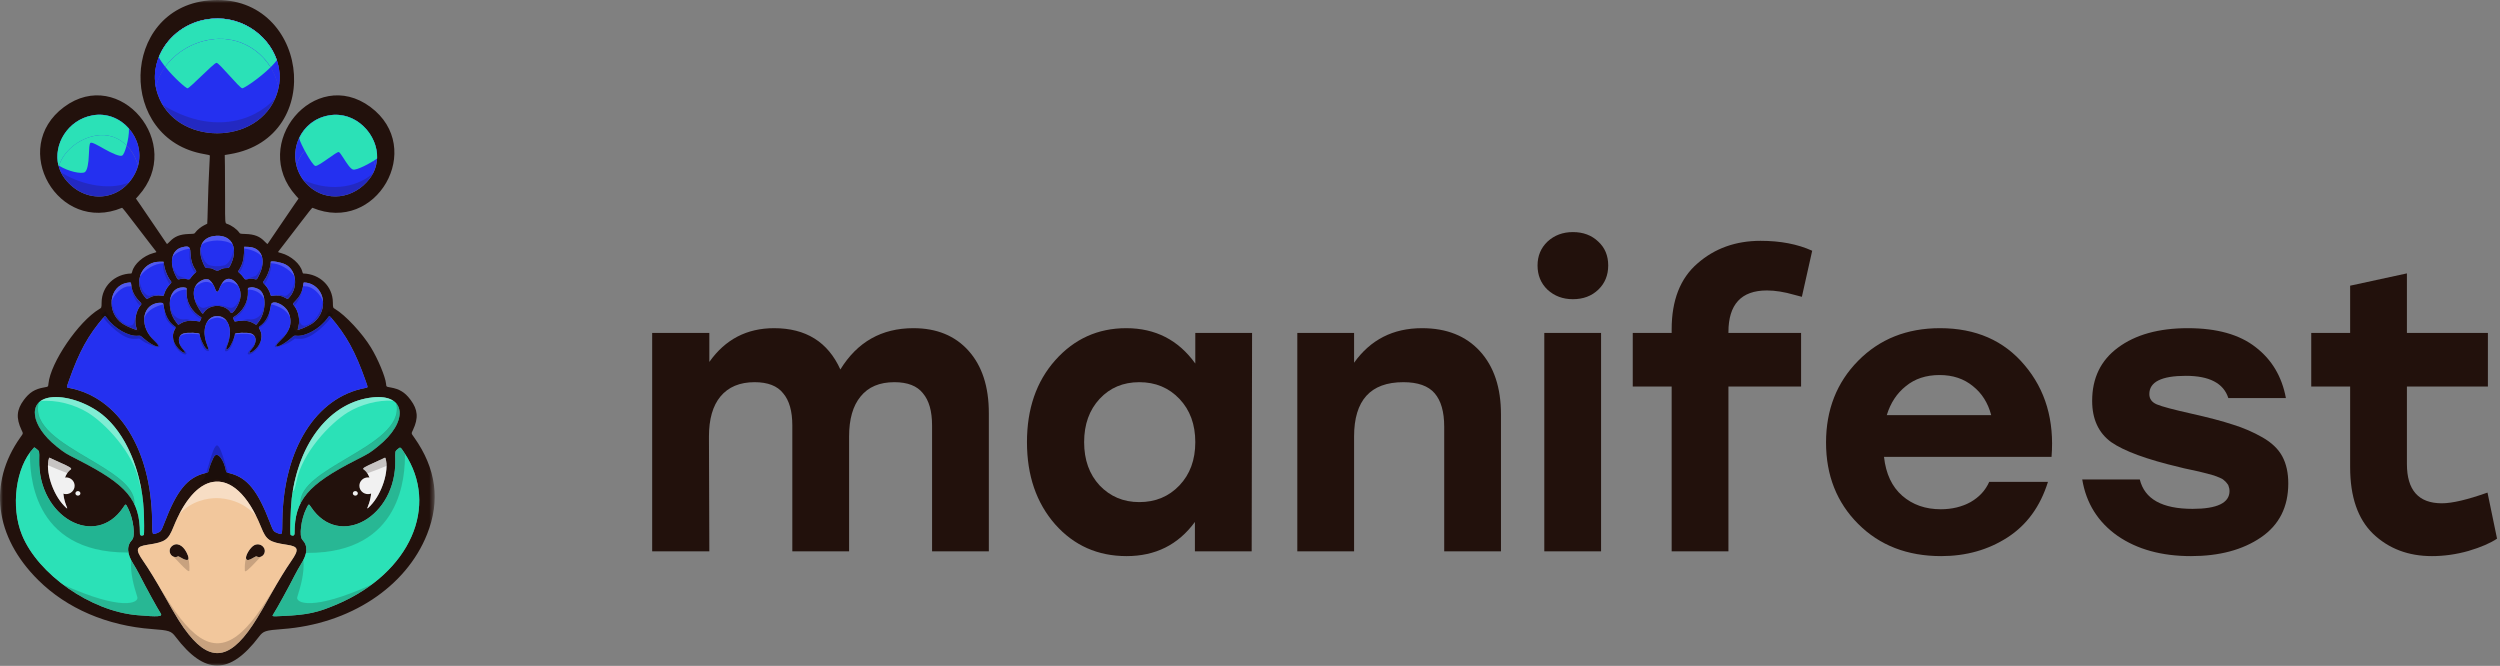 <svg width="428" height="114" viewBox="0 0 428 114" fill="none" xmlns="http://www.w3.org/2000/svg">
<rect x="0" y="0" width="428" height="114" fill="#808080" stroke="none"/>
<g clip-path="url(#clip0_2840_12790)">
<mask id="mask0_2840_12790" style="mask-type:luminance" maskUnits="userSpaceOnUse" x="0" y="0" width="75" height="114">
<path d="M74.435 0H0V114H74.435V0Z" fill="white"/>
</mask>
<g mask="url(#mask0_2840_12790)">
<path fill-rule="evenodd" clip-rule="evenodd" d="M35.644 0.08C20.565 1.566 20.034 23.892 35.018 26.39C35.697 26.504 35.912 26.563 35.928 26.642C35.939 26.699 35.885 27.825 35.807 29.144C35.729 30.463 35.631 33.057 35.589 34.908C35.547 36.759 35.498 38.285 35.479 38.298C35.461 38.311 35.216 38.435 34.935 38.573C34.408 38.832 33.716 39.401 33.437 39.803C33.281 40.028 33.281 40.028 32.322 40.059C30.807 40.109 29.884 40.479 29.046 41.373C28.814 41.621 28.601 41.797 28.573 41.764C28.544 41.731 27.67 40.444 26.63 38.904C25.59 37.363 24.41 35.628 24.006 35.048L23.273 33.994L23.703 33.517C31.727 24.626 20.508 11.235 10.968 18.316C1.472 25.364 9.983 40.148 20.901 35.571C20.946 35.552 21.757 36.566 22.819 37.97C23.832 39.307 25.096 40.957 25.629 41.635C26.162 42.313 26.644 42.935 26.699 43.018C26.812 43.189 26.848 43.164 26.237 43.332C24.544 43.797 22.947 45.203 22.631 46.507C22.589 46.678 22.521 46.819 22.48 46.821C19.618 46.897 17.428 49.022 17.397 51.754C17.387 52.683 17.387 52.683 16.997 52.914C13.45 55.02 8.638 62.083 8.295 65.688C8.244 66.221 8.264 66.203 7.562 66.323C5.978 66.594 5.053 67.165 4.078 68.477C2.842 70.138 2.728 71.566 3.67 73.582C3.989 74.265 4.007 74.144 3.481 74.886C-2.081 82.722 -0.922 91.917 6.561 99.326C11.455 104.171 18.325 107.125 26.027 107.695C28.968 107.913 29.304 108.024 30.062 109.022C35.042 115.582 39.342 115.582 44.322 109.022C45.08 108.024 45.416 107.913 48.357 107.695C59.87 106.843 69.502 100.532 73.112 91.474C75.414 85.7 74.683 80.218 70.901 74.88C70.377 74.14 70.395 74.264 70.714 73.582C71.656 71.566 71.542 70.138 70.307 68.477C69.331 67.165 68.406 66.594 66.822 66.323C66.12 66.203 66.14 66.221 66.09 65.688C65.977 64.506 64.712 61.472 63.504 59.489C62.021 57.052 59.139 53.954 57.387 52.914C56.997 52.683 56.997 52.683 56.987 51.754C56.956 49.022 54.766 46.897 51.904 46.821C51.863 46.819 51.795 46.678 51.753 46.507C51.437 45.203 49.84 43.797 48.147 43.332C47.536 43.164 47.572 43.189 47.685 43.018C47.74 42.935 48.222 42.313 48.755 41.635C49.288 40.957 50.552 39.307 51.565 37.97C52.627 36.566 53.438 35.552 53.483 35.571C64.401 40.148 72.912 25.364 63.416 18.316C53.876 11.235 42.657 24.626 50.681 33.517L51.111 33.994L50.378 35.048C49.974 35.628 48.794 37.363 47.754 38.904C46.714 40.444 45.84 41.731 45.812 41.764C45.783 41.797 45.571 41.621 45.338 41.373C44.5 40.479 43.577 40.109 42.062 40.059C41.103 40.028 41.103 40.028 40.949 39.806C40.546 39.223 39.616 38.562 38.864 38.322C38.526 38.215 38.526 38.215 38.534 34.26C38.539 32.084 38.528 29.457 38.509 28.422L38.477 26.539L39.366 26.391C56.218 23.576 52.658 -1.596 35.644 0.08ZM35.23 3.339C29.448 4.383 25.648 9.73 26.686 14.963C26.76 15.34 26.86 15.717 26.986 16.092C30.008 25.059 44.377 25.059 47.398 16.092C47.525 15.713 47.626 15.334 47.702 14.956C49.025 8.328 42.542 2.018 35.23 3.339ZM15.817 19.754C11.547 20.544 9.02 24.877 10.073 28.551C10.275 29.258 10.61 29.939 11.09 30.567C14.487 35.009 20.604 34.561 23.124 29.686C23.344 29.259 23.513 28.824 23.633 28.387C24.907 23.762 20.793 18.834 15.817 19.754ZM56.272 19.758C52.013 20.519 49.805 24.676 50.756 28.381C51.074 29.619 51.745 30.806 52.809 31.799C55.872 34.657 60.591 34.102 63.294 30.567C63.775 29.939 64.108 29.266 64.31 28.575C65.623 24.095 61.437 18.835 56.272 19.758ZM36.475 40.438C34.391 40.806 33.718 42.736 34.827 45.164C35.157 45.887 35.157 45.887 35.664 45.892C36.119 45.897 36.222 45.924 36.681 46.156C37.192 46.414 37.192 46.414 37.703 46.156C38.162 45.924 38.265 45.897 38.72 45.892C39.227 45.887 39.227 45.887 39.557 45.164C40.917 42.182 39.439 39.916 36.475 40.438ZM31.129 42.347C29.421 42.803 28.928 44.875 30.011 47.046C30.46 47.945 30.371 47.875 30.914 47.763C31.266 47.69 31.46 47.683 31.701 47.732C32.492 47.893 32.395 47.919 32.731 47.454C32.898 47.223 33.175 46.916 33.347 46.773C33.661 46.511 33.661 46.511 33.454 46.193C32.89 45.323 32.653 44.489 32.6 43.187C32.559 42.206 32.272 42.042 31.129 42.347ZM41.785 43.179C41.731 44.489 41.495 45.321 40.93 46.193C40.723 46.511 40.723 46.511 41.037 46.773C41.209 46.916 41.486 47.223 41.653 47.454C41.989 47.919 41.892 47.893 42.683 47.732C42.924 47.683 43.118 47.69 43.47 47.763C44.013 47.875 43.924 47.945 44.373 47.046C45.639 44.508 44.811 42.364 42.529 42.271L41.823 42.243L41.785 43.179ZM26.455 44.901C23.903 45.562 22.996 48.617 24.721 50.743C25.132 51.25 25.104 51.241 25.515 50.995C26.154 50.614 26.875 50.491 27.715 50.62C28.019 50.667 28.019 50.667 28.096 50.364C28.226 49.856 28.607 49.192 29.02 48.754C29.414 48.339 29.414 48.339 29.146 47.986C28.561 47.216 28.041 45.746 28.036 44.848C28.036 44.763 26.833 44.803 26.455 44.901ZM46.348 44.848C46.343 45.746 45.823 47.216 45.238 47.986C44.97 48.339 44.97 48.339 45.364 48.754C45.777 49.192 46.158 49.856 46.288 50.364C46.365 50.667 46.365 50.667 46.67 50.62C47.51 50.491 48.23 50.614 48.869 50.995C49.28 51.241 49.252 51.25 49.663 50.743C51.101 48.972 50.672 46.148 48.831 45.257C48.04 44.874 46.349 44.596 46.348 44.848ZM34.638 47.957C32.845 48.782 32.682 50.795 34.223 53.096C34.696 53.803 34.696 53.803 34.881 53.515C35.862 51.985 38.522 51.985 39.503 53.515C39.77 53.931 40.845 52.345 41.118 51.131C41.605 48.965 39.468 46.762 38.261 48.185C38.004 48.488 37.688 49.044 37.563 49.413C37.322 50.128 37.062 50.128 36.821 49.413C36.628 48.841 36.221 48.224 35.849 47.941C35.585 47.739 35.097 47.745 34.638 47.957ZM21.91 48.396C18.653 48.82 18.058 53.45 21.006 55.43C21.634 55.851 23.425 56.594 23.425 56.433C23.425 56.423 23.366 56.186 23.293 55.906C22.984 54.711 23.307 53.208 24.074 52.266C24.28 52.014 24.28 52.014 23.763 51.474C22.998 50.674 22.583 49.814 22.469 48.789C22.415 48.305 22.446 48.327 21.91 48.396ZM51.978 48.408C51.965 48.448 51.923 48.692 51.885 48.951C51.732 49.98 51.364 50.706 50.593 51.504C50.103 52.012 50.103 52.012 50.309 52.265C51.077 53.208 51.4 54.711 51.091 55.906C51.018 56.186 50.959 56.423 50.959 56.433C50.959 56.594 52.751 55.851 53.378 55.43C55.99 53.675 55.945 49.857 53.298 48.636C52.861 48.435 52.017 48.289 51.978 48.408ZM30.908 49.236C28.836 49.531 28.414 52.895 30.165 55.154C30.316 55.349 30.46 55.538 30.485 55.573C30.511 55.611 30.632 55.567 30.781 55.465C31.625 54.89 32.646 54.765 34.189 55.048C34.24 55.057 34.519 54.369 34.475 54.344C32.797 53.385 31.84 51.684 31.937 49.832C31.965 49.295 31.965 49.295 31.729 49.256C31.6 49.235 31.45 49.209 31.395 49.199C31.341 49.189 31.122 49.206 30.908 49.236ZM42.956 49.2C42.92 49.21 42.784 49.235 42.655 49.257C42.42 49.295 42.42 49.295 42.447 49.832C42.544 51.684 41.587 53.385 39.909 54.344C39.865 54.369 40.144 55.057 40.196 55.048C41.738 54.765 42.759 54.89 43.603 55.465C43.752 55.567 43.873 55.611 43.899 55.573C43.924 55.538 44.068 55.349 44.219 55.154C45.506 53.493 45.663 50.679 44.523 49.687C44.171 49.38 43.297 49.109 42.956 49.2ZM26.706 51.926C24.166 52.602 23.988 56.072 26.379 58.293C28.107 59.899 26.419 59.522 24.537 57.883C24.027 57.438 24.027 57.438 23.638 57.478C22.05 57.642 19.603 56.253 18.299 54.447C17.998 54.03 17.998 54.03 17.806 54.251C15.094 57.387 13.55 60.195 11.792 65.189C11.357 66.425 11.353 66.329 11.848 66.422C20.294 68.007 25.868 76.907 26.042 89.087C26.079 91.746 26.012 91.587 26.948 91.241C27.519 91.029 27.635 90.868 28.102 89.639C30.237 84.012 32.035 81.781 35.048 81.019C35.671 80.862 35.653 80.874 35.706 80.593C35.826 79.958 36.504 78.297 36.748 78.038C37.336 77.413 38.322 78.719 38.678 80.593C38.731 80.874 38.713 80.862 39.337 81.019C42.349 81.781 44.147 84.012 46.282 89.639C46.749 90.868 46.865 91.029 47.436 91.241C48.372 91.587 48.305 91.746 48.343 89.087C48.516 76.906 54.089 68.007 62.536 66.422C63.031 66.329 63.027 66.425 62.592 65.189C60.834 60.195 59.29 57.387 56.578 54.251C56.386 54.03 56.386 54.03 56.085 54.447C54.781 56.253 52.334 57.642 50.746 57.478C50.357 57.438 50.357 57.438 49.847 57.883C47.965 59.522 46.277 59.899 48.005 58.293C49.73 56.69 50.165 55.035 49.305 53.352C48.623 52.019 46.52 51.219 46.386 52.243C46.172 53.881 45.518 55.141 44.532 55.812C44.245 56.007 44.245 56.007 44.489 56.445C45.053 57.453 44.774 58.763 43.787 59.749C42.952 60.584 42.281 60.639 43.047 59.81C44.053 58.722 43.983 57.396 42.904 57.079C42.258 56.889 40.222 56.97 40.222 57.185C40.222 57.674 39.568 59.179 39.179 59.583C38.697 60.084 38.596 59.866 38.928 59.043C39.945 56.52 39.098 54.114 37.192 54.114C35.286 54.114 34.439 56.52 35.456 59.043C35.788 59.866 35.687 60.084 35.205 59.583C34.816 59.179 34.162 57.674 34.162 57.185C34.162 56.97 32.126 56.889 31.481 57.079C30.401 57.396 30.331 58.722 31.337 59.81C32.103 60.639 31.432 60.584 30.597 59.749C29.61 58.763 29.331 57.453 29.895 56.445C30.14 56.007 30.14 56.007 29.852 55.812C28.867 55.141 28.212 53.88 27.998 52.247C27.963 51.979 27.926 51.903 27.814 51.873C27.583 51.812 27.035 51.838 26.706 51.926ZM8.548 68.052C4.661 68.663 5.245 72.897 9.706 76.445C11.123 77.571 11.148 77.586 13.412 78.74C21.759 82.993 23.952 85.607 23.952 91.305C23.952 91.696 24.233 91.816 24.627 91.592C24.698 91.552 24.687 88.826 24.61 87.37C24.247 80.53 21.476 74.136 17.504 70.975C14.877 68.884 11.1 67.652 8.548 68.052ZM63.837 68.031C56.629 68.79 51.148 75.611 49.94 85.325C49.748 86.872 49.612 91.509 49.757 91.592C50.151 91.816 50.432 91.696 50.432 91.305C50.432 85.606 52.623 82.994 60.972 78.74C63.236 77.586 63.261 77.571 64.678 76.445C70.024 72.193 69.548 67.429 63.837 68.031ZM5.724 76.735C2.692 80.004 1.799 86.755 3.761 91.571C6.515 98.332 15.526 104.617 23.458 105.311C27.052 105.625 27.868 105.571 27.525 105.042C26.961 104.174 25.028 100.657 23.899 98.444C23.606 97.871 23.153 97.065 22.89 96.653C21.712 94.802 21.626 93.457 22.617 92.408C23.205 91.788 22.836 88.852 21.948 87.076C21.509 86.198 21.539 86.207 21.121 86.832C16.316 94.026 6.511 88.521 6.709 78.741C6.74 77.248 6.74 77.248 6.324 76.918C5.838 76.534 5.895 76.551 5.724 76.735ZM68.046 76.923C67.644 77.248 67.644 77.248 67.674 78.741C67.873 88.521 58.068 94.025 53.263 86.832C52.845 86.207 52.875 86.198 52.436 87.076C51.548 88.852 51.179 91.788 51.767 92.408C52.758 93.457 52.672 94.802 51.494 96.653C51.231 97.065 50.778 97.871 50.485 98.444C49.356 100.657 47.423 104.174 46.859 105.042C46.514 105.574 46.417 105.549 48.441 105.455C52.663 105.26 54.419 104.875 57.843 103.391C70.224 98.027 75.258 86.632 69.251 77.569C68.509 76.448 68.582 76.488 68.046 76.923ZM8.377 78.494C7.738 80.59 9.002 84.539 10.959 86.565C11.567 87.194 11.604 87.198 11.361 86.608C10.385 84.237 10.743 81.296 12.121 80.363C12.376 80.19 11.91 79.9 10.119 79.117C9.702 78.935 9.162 78.687 8.918 78.567C8.392 78.306 8.432 78.312 8.377 78.494ZM65.55 78.524C65.368 78.617 64.805 78.878 64.298 79.104C62.341 79.975 62.001 80.185 62.262 80.362C63.641 81.296 63.999 84.236 63.023 86.608C62.781 87.198 62.817 87.194 63.425 86.565C65.382 84.539 66.645 80.59 66.007 78.494C65.953 78.315 65.955 78.315 65.55 78.524ZM36.412 82.52C33.892 82.967 31.533 85.668 29.703 90.203C28.786 92.478 28.309 92.806 25.269 93.264C23.269 93.565 23.137 94.047 24.512 96.03C25.506 97.465 26.72 99.446 28.002 101.726C30.294 105.802 31.139 107.154 32.304 108.606C36.324 113.615 39.759 112.794 44.02 105.805C44.859 104.429 44.964 104.248 46.382 101.726C47.664 99.446 48.878 97.465 49.872 96.03C51.247 94.047 51.115 93.565 49.115 93.264C46.075 92.806 45.598 92.478 44.681 90.203C42.475 84.736 39.502 81.973 36.412 82.52ZM29.716 93.303C29.1 93.62 28.878 94.229 29.165 94.815C29.392 95.279 30.018 95.51 30.403 95.272C30.509 95.207 30.589 95.231 30.913 95.427C32.07 96.127 32.511 95.991 32.151 95.046C31.602 93.604 30.568 92.864 29.716 93.303ZM43.536 93.332C42.83 93.687 41.926 95.204 42.148 95.664C42.308 95.996 42.623 95.94 43.471 95.427C43.795 95.231 43.875 95.207 43.981 95.272C44.366 95.51 44.992 95.279 45.219 94.815C45.71 93.812 44.573 92.81 43.536 93.332Z" fill="#22110C"/>
<path d="M42.956 49.2C42.919 49.21 42.784 49.235 42.655 49.257C42.42 49.295 42.42 49.295 42.447 49.832C42.544 51.684 41.587 53.385 39.91 54.344C39.865 54.369 40.144 55.057 40.196 55.048C41.738 54.765 42.759 54.89 43.603 55.465C43.752 55.567 43.873 55.611 43.899 55.573C43.924 55.538 44.068 55.349 44.219 55.154C45.506 53.493 45.663 50.679 44.523 49.687C44.171 49.38 43.297 49.109 42.956 49.2Z" fill="#2430F0"/>
<path d="M51.978 48.408C51.965 48.448 51.923 48.692 51.885 48.951C51.732 49.98 51.365 50.706 50.593 51.504C50.103 52.012 50.103 52.012 50.309 52.265C51.077 53.208 51.4 54.711 51.091 55.906C51.018 56.186 50.959 56.423 50.959 56.433C50.959 56.594 52.75 55.851 53.378 55.43C55.99 53.675 55.945 49.857 53.298 48.636C52.861 48.435 52.017 48.289 51.978 48.408Z" fill="#2430F0"/>
<path d="M46.348 44.848C46.343 45.746 45.823 47.216 45.238 47.986C44.97 48.339 44.97 48.339 45.364 48.754C45.777 49.191 46.158 49.855 46.288 50.364C46.365 50.667 46.365 50.667 46.67 50.62C47.51 50.491 48.23 50.614 48.869 50.995C49.28 51.241 49.252 51.25 49.663 50.743C51.101 48.972 50.672 46.148 48.831 45.257C48.04 44.874 46.349 44.596 46.348 44.848Z" fill="#2430F0"/>
<path d="M41.785 43.179C41.731 44.489 41.495 45.321 40.93 46.192C40.723 46.511 40.723 46.511 41.037 46.773C41.209 46.916 41.486 47.223 41.653 47.454C41.989 47.919 41.892 47.893 42.683 47.732C42.924 47.683 43.118 47.69 43.47 47.763C44.013 47.875 43.924 47.945 44.373 47.046C45.639 44.508 44.811 42.364 42.529 42.271L41.823 42.243L41.785 43.179Z" fill="#2430F0"/>
<path d="M36.475 40.438C34.391 40.806 33.718 42.736 34.827 45.164C35.157 45.887 35.157 45.887 35.664 45.892C36.119 45.897 36.222 45.924 36.681 46.156C37.192 46.414 37.192 46.414 37.703 46.156C38.161 45.924 38.265 45.897 38.72 45.892C39.227 45.887 39.227 45.887 39.557 45.164C40.917 42.182 39.439 39.916 36.475 40.438Z" fill="#2430F0"/>
<path d="M34.638 47.957C32.845 48.782 32.682 50.795 34.222 53.096C34.696 53.803 34.696 53.803 34.881 53.515C35.862 51.985 38.522 51.985 39.503 53.515C39.77 53.931 40.845 52.345 41.118 51.131C41.605 48.965 39.468 46.762 38.261 48.185C38.004 48.488 37.688 49.044 37.563 49.413C37.322 50.128 37.062 50.128 36.821 49.413C36.628 48.841 36.221 48.224 35.849 47.941C35.585 47.739 35.097 47.745 34.638 47.957Z" fill="#2430F0"/>
<path d="M30.908 49.236C28.836 49.531 28.414 52.895 30.165 55.154C30.316 55.349 30.46 55.538 30.485 55.573C30.511 55.611 30.632 55.567 30.781 55.465C31.625 54.89 32.646 54.764 34.189 55.048C34.24 55.057 34.519 54.369 34.475 54.344C32.797 53.385 31.84 51.684 31.936 49.832C31.965 49.295 31.965 49.295 31.729 49.256C31.6 49.235 31.45 49.209 31.395 49.199C31.341 49.189 31.122 49.206 30.908 49.236Z" fill="#2430F0"/>
<path d="M26.455 44.901C23.903 45.562 22.996 48.617 24.721 50.743C25.132 51.25 25.104 51.241 25.515 50.995C26.154 50.614 26.875 50.491 27.715 50.62C28.019 50.667 28.019 50.667 28.096 50.364C28.226 49.856 28.607 49.192 29.02 48.754C29.414 48.339 29.414 48.339 29.146 47.986C28.561 47.216 28.041 45.746 28.036 44.848C28.036 44.763 26.833 44.803 26.455 44.901Z" fill="#2430F0"/>
<path d="M31.129 42.347C29.421 42.803 28.928 44.875 30.011 47.046C30.46 47.945 30.371 47.875 30.914 47.763C31.266 47.69 31.46 47.683 31.701 47.732C32.492 47.893 32.395 47.919 32.731 47.454C32.898 47.223 33.175 46.916 33.347 46.773C33.661 46.511 33.661 46.511 33.454 46.193C32.89 45.323 32.653 44.489 32.6 43.187C32.559 42.207 32.272 42.042 31.129 42.347Z" fill="#2430F0"/>
<path d="M21.91 48.396C18.653 48.82 18.058 53.45 21.006 55.43C21.634 55.851 23.425 56.594 23.425 56.433C23.425 56.423 23.366 56.186 23.293 55.906C22.984 54.711 23.307 53.208 24.074 52.266C24.28 52.014 24.28 52.014 23.763 51.474C22.998 50.674 22.583 49.814 22.469 48.789C22.415 48.305 22.446 48.327 21.91 48.396Z" fill="#2430F0"/>
<path d="M63.837 68.031C56.629 68.79 51.148 75.611 49.94 85.325C49.748 86.872 49.612 91.509 49.757 91.592C50.151 91.816 50.432 91.696 50.432 91.305C50.432 85.606 52.623 82.994 60.972 78.74C63.236 77.586 63.261 77.571 64.678 76.444C70.024 72.193 69.548 67.429 63.837 68.031Z" fill="#2BE1B7"/>
<path d="M68.046 76.923C67.644 77.248 67.644 77.248 67.674 78.741C67.873 88.521 58.069 94.025 53.263 86.832C52.845 86.207 52.875 86.198 52.436 87.076C51.548 88.852 51.179 91.787 51.767 92.408C52.758 93.457 52.672 94.802 51.494 96.652C51.231 97.065 50.778 97.871 50.485 98.444C49.356 100.657 47.423 104.174 46.859 105.042C46.514 105.574 46.417 105.549 48.441 105.455C52.663 105.26 54.419 104.875 57.843 103.391C70.224 98.027 75.258 86.632 69.251 77.569C68.509 76.448 68.582 76.488 68.046 76.923Z" fill="#2BE1B7"/>
<path d="M5.724 76.735C2.692 80.004 1.799 86.755 3.761 91.571C6.515 98.332 15.526 104.617 23.458 105.311C27.052 105.625 27.868 105.571 27.525 105.042C26.961 104.174 25.028 100.657 23.899 98.444C23.606 97.871 23.153 97.065 22.89 96.652C21.712 94.802 21.626 93.457 22.617 92.408C23.205 91.787 22.836 88.852 21.948 87.076C21.509 86.198 21.539 86.207 21.121 86.832C16.316 94.026 6.511 88.521 6.71 78.741C6.74 77.248 6.74 77.248 6.324 76.918C5.838 76.534 5.895 76.551 5.724 76.735Z" fill="#2BE1B7"/>
<path d="M8.548 68.052C4.661 68.663 5.245 72.897 9.706 76.445C11.123 77.571 11.148 77.586 13.412 78.74C21.759 82.993 23.952 85.607 23.952 91.305C23.952 91.696 24.233 91.816 24.627 91.592C24.698 91.552 24.687 88.826 24.61 87.37C24.247 80.53 21.476 74.136 17.504 70.975C14.877 68.884 11.1 67.652 8.548 68.052Z" fill="#2BE1B7"/>
<path d="M26.706 51.926C24.166 52.602 23.988 56.072 26.379 58.293C28.107 59.899 26.419 59.522 24.537 57.882C24.027 57.438 24.027 57.438 23.638 57.478C22.05 57.642 19.604 56.253 18.299 54.447C17.998 54.03 17.998 54.03 17.806 54.251C15.094 57.387 13.55 60.194 11.793 65.188C11.357 66.425 11.353 66.328 11.848 66.422C20.294 68.007 25.868 76.907 26.042 89.087C26.079 91.746 26.012 91.587 26.948 91.241C27.519 91.029 27.635 90.868 28.102 89.639C30.237 84.012 32.035 81.781 35.048 81.019C35.671 80.862 35.653 80.874 35.706 80.593C35.826 79.958 36.504 78.297 36.748 78.038C37.336 77.413 38.322 78.719 38.678 80.593C38.731 80.874 38.713 80.862 39.337 81.019C42.349 81.781 44.147 84.012 46.282 89.639C46.749 90.868 46.865 91.029 47.436 91.241C48.372 91.587 48.305 91.746 48.343 89.087C48.516 76.906 54.089 68.007 62.536 66.422C63.031 66.328 63.027 66.425 62.592 65.188C60.834 60.194 59.29 57.387 56.578 54.251C56.386 54.03 56.386 54.03 56.085 54.447C54.781 56.253 52.334 57.642 50.746 57.478C50.357 57.438 50.357 57.438 49.847 57.882C47.965 59.522 46.277 59.899 48.005 58.293C49.73 56.69 50.165 55.035 49.305 53.352C48.623 52.019 46.52 51.219 46.386 52.243C46.172 53.881 45.518 55.141 44.532 55.812C44.245 56.007 44.245 56.007 44.489 56.445C45.053 57.453 44.774 58.763 43.787 59.749C42.952 60.584 42.281 60.639 43.047 59.81C44.053 58.722 43.983 57.396 42.904 57.079C42.258 56.889 40.222 56.97 40.222 57.185C40.222 57.674 39.568 59.179 39.179 59.583C38.697 60.084 38.596 59.866 38.928 59.043C39.945 56.52 39.098 54.114 37.192 54.114C35.286 54.114 34.439 56.52 35.456 59.043C35.788 59.866 35.687 60.084 35.205 59.583C34.816 59.179 34.162 57.674 34.162 57.185C34.162 56.97 32.126 56.889 31.481 57.079C30.401 57.396 30.331 58.722 31.337 59.81C32.103 60.639 31.432 60.584 30.597 59.749C29.61 58.763 29.331 57.453 29.895 56.445C30.14 56.007 30.14 56.007 29.852 55.812C28.867 55.141 28.212 53.88 27.998 52.247C27.963 51.979 27.926 51.903 27.814 51.873C27.583 51.812 27.035 51.838 26.706 51.926Z" fill="#2430F0"/>
<path fill-rule="evenodd" clip-rule="evenodd" d="M36.412 82.52C33.892 82.967 31.533 85.668 29.703 90.203C28.786 92.478 28.309 92.806 25.269 93.264C23.269 93.565 23.137 94.047 24.512 96.03C25.506 97.465 26.72 99.446 28.002 101.726C30.293 105.802 31.139 107.154 32.304 108.606C36.324 113.615 39.759 112.794 44.02 105.805C44.859 104.429 44.964 104.248 46.382 101.726C47.664 99.446 48.878 97.465 49.872 96.03C51.247 94.047 51.115 93.565 49.115 93.264C46.075 92.806 45.598 92.478 44.681 90.203C42.475 84.736 39.502 81.973 36.412 82.52ZM29.165 94.815C28.878 94.229 29.1 93.62 29.716 93.303C30.568 92.864 31.602 93.604 32.151 95.046C32.511 95.991 32.07 96.127 30.913 95.427C30.589 95.231 30.509 95.207 30.403 95.272C30.018 95.51 29.392 95.279 29.165 94.815ZM42.148 95.664C41.926 95.204 42.83 93.687 43.536 93.332C44.573 92.81 45.71 93.812 45.219 94.815C44.992 95.279 44.366 95.51 43.981 95.272C43.875 95.207 43.795 95.231 43.471 95.427C42.623 95.94 42.308 95.996 42.148 95.664Z" fill="#F2C79C"/>
<path fill-rule="evenodd" clip-rule="evenodd" d="M23.633 28.387C22.757 25.121 20.027 22.549 16.317 23.235C13.373 23.779 10.758 26.016 10.073 28.551C10.275 29.258 10.61 29.94 11.09 30.567C14.487 35.009 20.604 34.561 23.124 29.686C23.344 29.259 23.513 28.824 23.633 28.387Z" fill="#2430F0"/>
<path fill-rule="evenodd" clip-rule="evenodd" d="M26.986 16.092C26.86 15.717 26.76 15.34 26.686 14.963C27.453 11.037 31.245 7.629 35.73 6.819C41.732 5.735 46.676 9.801 47.702 14.956C47.626 15.334 47.525 15.713 47.398 16.092C44.377 25.059 30.008 25.059 26.986 16.092Z" fill="#2430F0"/>
<path d="M56.272 19.758C52.013 20.519 49.805 24.676 50.756 28.381C51.386 25.898 53.844 23.762 56.772 23.238C60.611 22.553 63.408 25.289 64.31 28.575C65.623 24.095 61.437 18.835 56.272 19.758Z" fill="#2430F0"/>
<path d="M26.686 14.963C27.453 11.037 31.245 7.629 35.73 6.819C41.732 5.735 46.676 9.801 47.702 14.956C49.025 8.328 42.542 2.018 35.23 3.339C29.448 4.383 25.648 9.73 26.686 14.963Z" fill="#2430F0"/>
<path d="M16.317 23.235C20.026 22.549 22.757 25.121 23.633 28.387C24.907 23.762 20.793 18.834 15.817 19.754C11.547 20.544 9.02 24.877 10.073 28.551C10.758 26.016 13.373 23.779 16.317 23.235Z" fill="#2430F0"/>
<path d="M52.809 31.799C55.872 34.657 60.591 34.102 63.294 30.567C63.775 29.939 64.108 29.266 64.31 28.576C63.408 25.289 60.611 22.553 56.772 23.238C53.844 23.762 51.386 25.898 50.756 28.381C51.074 29.619 51.745 30.806 52.809 31.799Z" fill="#2430F0"/>
<path fill-rule="evenodd" clip-rule="evenodd" d="M28.278 11.425C29.953 9.124 32.684 7.37 35.736 6.819C40.302 5.994 44.256 8.151 46.338 11.499C46.735 11.104 47.098 10.703 47.398 10.31C45.849 5.724 40.78 2.337 35.236 3.339C31.405 4.031 28.444 6.612 27.184 9.796C27.457 10.316 27.841 10.874 28.278 11.425Z" fill="#F2C79C"/>
<path d="M28.278 11.425C29.765 13.307 31.848 15.118 32.099 15.118C32.289 15.118 33.339 14.11 34.43 13.062C35.608 11.931 36.833 10.754 37.072 10.754C37.303 10.754 38.291 11.845 39.279 12.936C40.267 14.027 41.255 15.118 41.486 15.118C41.78 15.118 44.446 13.382 46.338 11.499C44.256 8.151 40.302 5.994 35.736 6.819C32.684 7.37 29.953 9.124 28.278 11.425Z" fill="#2BE1B7"/>
<path d="M10.108 28.367C10.867 25.908 13.427 23.766 16.299 23.235C18.495 22.828 20.348 23.564 21.676 24.91C21.923 24.008 22.102 22.931 22.081 22.026C20.59 20.31 18.303 19.291 15.799 19.754C11.63 20.525 9.122 24.674 9.986 28.29C10.026 28.316 10.067 28.342 10.108 28.367Z" fill="#2BE1B7"/>
<path d="M10.108 28.367C11.723 29.376 13.925 29.817 14.505 29.482C14.955 29.223 15.163 27.916 15.211 26.57C15.249 25.547 15.282 24.632 15.481 24.463C15.701 24.276 16.768 24.883 17.899 25.527C19.139 26.232 20.539 26.846 20.901 26.642C21.16 26.496 21.414 25.869 21.676 24.91C20.348 23.564 18.495 22.828 16.299 23.235C13.427 23.766 10.867 25.908 10.108 28.367Z" fill="#2BE1B7"/>
<path fill-rule="evenodd" clip-rule="evenodd" d="M51.246 23.717C51.345 24.433 53.42 28.277 53.98 28.407C54.283 28.478 55.321 27.746 56.271 27.076C57.075 26.508 57.817 25.985 57.998 26.029C58.164 26.07 58.478 26.561 58.847 27.135C59.359 27.934 59.976 28.893 60.435 29.026C61.031 29.198 63.404 27.964 64.565 27.136C64.745 23.051 60.908 18.933 56.29 19.758C53.878 20.189 52.124 21.709 51.229 23.618C51.236 23.649 51.242 23.681 51.246 23.717Z" fill="#2BE1B7"/>
<path d="M65.55 78.524C65.368 78.617 64.805 78.878 64.298 79.104C62.341 79.975 62.001 80.185 62.262 80.362C63.641 81.296 63.999 84.236 63.023 86.608C62.781 87.198 62.817 87.194 63.425 86.565C65.382 84.539 66.645 80.59 66.007 78.494C65.953 78.315 65.955 78.315 65.55 78.524Z" fill="#F1F1F1"/>
<path d="M8.377 78.494C7.738 80.59 9.002 84.539 10.959 86.565C11.567 87.194 11.604 87.198 11.361 86.608C10.385 84.237 10.743 81.296 12.121 80.363C12.376 80.19 11.91 79.9 10.119 79.117C9.702 78.935 9.162 78.687 8.918 78.567C8.392 78.306 8.432 78.312 8.377 78.494Z" fill="#F1F1F1"/>
<path d="M61.261 84.463C61.261 84.247 61.069 84.072 60.832 84.072C60.596 84.072 60.404 84.247 60.404 84.463C60.404 84.678 60.596 84.854 60.832 84.854C61.069 84.854 61.261 84.678 61.261 84.463Z" fill="#F1F1F1"/>
<path opacity="0.2" fill-rule="evenodd" clip-rule="evenodd" d="M47.115 16.831C43.45 20.868 36.166 23.089 27.843 17.948C31.958 24.793 43.845 24.421 47.115 16.831ZM22.073 31.247C18.216 32.843 12.978 31.21 10.42 29.47C10.599 29.849 10.822 30.217 11.09 30.567C14.08 34.477 19.176 34.598 22.073 31.247ZM63.89 29.627C61.672 31.689 57.182 33.155 51.936 30.83C52.191 31.169 52.481 31.493 52.81 31.799C55.872 34.657 60.591 34.102 63.294 30.567C63.527 30.263 63.725 29.948 63.89 29.627Z" fill="#22110C"/>
<path d="M26.686 14.963C27.453 11.037 31.245 7.629 35.73 6.819C41.732 5.735 46.676 9.801 47.702 14.956C49.025 8.328 42.542 2.018 35.23 3.339C29.448 4.383 25.648 9.73 26.686 14.963Z" fill="#2430F0"/>
<path fill-rule="evenodd" clip-rule="evenodd" d="M28.278 11.425C29.953 9.124 32.684 7.37 35.736 6.819C40.302 5.994 44.256 8.151 46.338 11.499C46.735 11.104 47.098 10.703 47.398 10.31C45.849 5.724 40.78 2.337 35.236 3.339C31.405 4.031 28.444 6.612 27.184 9.796C27.457 10.316 27.841 10.874 28.278 11.425Z" fill="#2BE1B7"/>
<g opacity="0.2">
<g style="mix-blend-mode:hard-light">
<path fill-rule="evenodd" clip-rule="evenodd" d="M39.833 41.851C39.352 40.739 38.151 40.143 36.475 40.438C35.486 40.613 34.814 41.14 34.501 41.904C35.161 41.365 36.329 41.189 37.201 41.171C38.043 41.188 39.163 41.353 39.833 41.851ZM32.497 42.555C31.681 42.679 30.191 43.072 29.543 43.975C29.759 43.168 30.301 42.568 31.129 42.347C31.957 42.126 32.336 42.152 32.497 42.555ZM28.046 45.062C28.04 44.988 28.037 44.916 28.036 44.848C28.036 44.763 26.833 44.804 26.455 44.901C25.162 45.236 24.291 46.186 23.971 47.318C24.836 46.109 26.446 45.1 28.046 45.062ZM19.102 51.653C19.485 50.367 20.909 49.025 22.067 49.025C22.231 49.025 22.373 49.016 22.497 49C22.486 48.931 22.477 48.86 22.469 48.789C22.467 48.765 22.464 48.742 22.462 48.721C22.441 48.531 22.431 48.433 22.376 48.389C22.317 48.342 22.209 48.357 21.985 48.386C21.961 48.39 21.936 48.393 21.91 48.396C20.162 48.623 19.181 50.062 19.102 51.653ZM36.469 48.675C35.798 48.159 34.804 47.955 33.408 49.11C33.644 48.62 34.054 48.225 34.638 47.957C35.097 47.745 35.585 47.739 35.849 47.941C36.06 48.101 36.282 48.369 36.469 48.675ZM40.789 48.947C40.187 47.848 39.033 47.274 38.261 48.185C38.148 48.318 38.024 48.499 37.91 48.693C38.549 48.19 39.485 47.964 40.789 48.947ZM31.947 49.6C31.957 49.294 31.924 49.289 31.729 49.256C31.6 49.235 31.45 49.209 31.395 49.199C31.341 49.189 31.122 49.206 30.908 49.236C29.89 49.381 29.271 50.266 29.111 51.397C29.514 50.103 31.033 49.499 31.947 49.6ZM46.424 52.094C46.74 51.306 48.659 52.09 49.305 53.352C49.484 53.703 49.607 54.053 49.674 54.401C49.179 53.026 47.622 52.396 46.424 52.094ZM40.221 57.23C40.221 57.214 40.222 57.199 40.222 57.185C40.222 56.97 42.258 56.889 42.904 57.079C43.209 57.169 43.434 57.34 43.577 57.563C42.959 57.024 41.615 57.124 40.221 57.23ZM35.542 55.002C35.916 54.45 36.48 54.114 37.192 54.114C37.89 54.114 38.446 54.437 38.821 54.971C38.355 54.611 37.715 54.426 37.201 54.378C36.672 54.427 36.011 54.621 35.542 55.002ZM30.785 57.601C30.925 57.359 31.158 57.174 31.48 57.079C32.126 56.889 34.162 56.97 34.162 57.185C34.162 57.199 34.162 57.213 34.163 57.229C32.744 57.121 31.38 57.022 30.785 57.601ZM27.974 52.095C26.749 52.405 25.15 53.057 24.695 54.497C24.769 53.282 25.447 52.261 26.706 51.926C27.035 51.838 27.583 51.812 27.814 51.873C27.901 51.897 27.943 51.947 27.974 52.095ZM44.858 43.975C44.58 42.978 43.769 42.322 42.529 42.271L41.823 42.243L41.811 42.542C42.601 42.649 44.185 43.036 44.858 43.975ZM50.393 47.266C50.163 46.395 49.63 45.644 48.831 45.257C48.04 44.874 46.349 44.596 46.348 44.848C46.347 44.916 46.344 44.987 46.338 45.062C47.92 45.092 49.516 46.075 50.393 47.266ZM55.305 51.67C54.93 50.379 53.498 49.025 52.335 49.025C52.159 49.025 52.008 49.015 51.878 48.996C51.88 48.982 51.882 48.967 51.885 48.951C51.923 48.692 51.965 48.448 51.978 48.408C52.017 48.289 52.861 48.435 53.298 48.636C54.567 49.221 55.238 50.404 55.305 51.67ZM45.253 51.285C45.166 50.613 44.925 50.037 44.523 49.687C44.171 49.38 43.297 49.109 42.956 49.2C42.92 49.21 42.784 49.235 42.655 49.257C42.46 49.289 42.426 49.294 42.437 49.602C43.323 49.494 44.796 50.06 45.253 51.285Z" fill="white"/>
</g>
</g>
<g style="mix-blend-mode:hard-light">
<path fill-rule="evenodd" clip-rule="evenodd" d="M67.325 68.613C64.729 68.42 61.702 69.271 59.515 70.62C56.452 72.509 51.742 77.525 50.754 82.378C50.481 83.72 50.276 84.159 50.124 84.063C51.633 75.023 56.946 68.756 63.837 68.031C65.391 67.867 66.558 68.101 67.325 68.613Z" fill="white" fill-opacity="0.4"/>
</g>
<g style="mix-blend-mode:hard-light">
<path fill-rule="evenodd" clip-rule="evenodd" d="M6.925 68.675C9.588 68.384 12.775 69.248 15.052 70.653C18.115 72.542 22.824 77.558 23.812 82.411C23.968 83.172 24.1 83.642 24.214 83.89C23.257 78.424 20.792 73.592 17.504 70.975C14.877 68.884 11.1 67.652 8.548 68.052C7.873 68.158 7.333 68.373 6.925 68.675Z" fill="white" fill-opacity="0.4"/>
</g>
<g style="mix-blend-mode:hard-light">
<path fill-rule="evenodd" clip-rule="evenodd" d="M30.697 88.019C32.851 85.677 35.611 85.277 37.086 85.277C38.618 85.277 41.656 85.766 43.849 88.34C41.755 84.116 39.129 82.039 36.413 82.52C34.327 82.89 32.353 84.802 30.697 88.019Z" fill="white" fill-opacity="0.4"/>
</g>
<path opacity="0.2" fill-rule="evenodd" clip-rule="evenodd" d="M66.174 79.756C65.189 80.176 64.087 80.603 62.895 81.03C62.717 80.754 62.506 80.527 62.263 80.362C62.001 80.185 62.341 79.975 64.298 79.104C64.806 78.878 65.369 78.617 65.55 78.524L65.557 78.52C65.808 78.39 65.9 78.343 65.947 78.371C65.974 78.386 65.987 78.427 66.007 78.491L66.007 78.494C66.12 78.864 66.173 79.291 66.174 79.756ZM8.211 79.649C9.207 80.094 10.317 80.546 11.511 80.997C11.684 80.736 11.888 80.52 12.121 80.363C12.376 80.19 11.91 79.9 10.119 79.117C9.702 78.935 9.162 78.687 8.918 78.567C8.885 78.55 8.853 78.534 8.824 78.52C8.559 78.388 8.471 78.344 8.429 78.371C8.409 78.384 8.4 78.415 8.387 78.461C8.384 78.471 8.381 78.482 8.377 78.494C8.273 78.835 8.22 79.226 8.211 79.649Z" fill="#22110C"/>
<path opacity="0.2" fill-rule="evenodd" clip-rule="evenodd" d="M22.454 95.894C22.244 98.129 23.019 100.629 23.377 101.782C23.438 101.979 23.486 102.136 23.516 102.247C23.771 103.193 20.998 104.69 10.823 100.104C14.58 102.932 19.176 104.936 23.458 105.311C27.052 105.625 27.868 105.571 27.524 105.042C26.961 104.174 25.028 100.657 23.899 98.444C23.606 97.871 23.152 97.065 22.89 96.652C22.723 96.39 22.578 96.137 22.454 95.894Z" fill="#22110C"/>
<path opacity="0.2" fill-rule="evenodd" clip-rule="evenodd" d="M63.623 100.084C53.412 104.694 50.63 103.195 50.886 102.247C50.916 102.136 50.964 101.979 51.025 101.782C51.385 100.624 52.165 98.106 51.945 95.864C51.818 96.116 51.668 96.379 51.494 96.653C51.232 97.065 50.778 97.871 50.485 98.444C49.356 100.657 47.423 104.175 46.86 105.042C46.734 105.235 46.642 105.354 46.671 105.424C46.722 105.547 47.151 105.515 48.441 105.455C52.663 105.26 54.419 104.875 57.843 103.391C59.999 102.457 61.932 101.34 63.623 100.084Z" fill="#22110C"/>
<path opacity="0.2" fill-rule="evenodd" clip-rule="evenodd" d="M27.426 100.714C29.652 104.274 30.554 105.555 31.771 106.925C36.222 111.938 40.027 111.116 44.748 104.122C45.632 102.812 45.78 102.584 47.144 100.394C46.893 100.824 46.639 101.27 46.382 101.726C44.964 104.248 44.859 104.429 44.02 105.805C39.759 112.794 36.324 113.615 32.304 108.606C31.139 107.154 30.293 105.802 28.002 101.726C27.808 101.382 27.616 101.044 27.426 100.714Z" fill="#22110C"/>
<path d="M37.151 76.255C36.328 76.255 35.274 82.053 34.813 82.053L33.858 82.932L37.151 82.053L40.939 83.16C40.533 82.791 39.661 82.053 39.424 82.053C39.128 82.053 37.975 76.255 37.151 76.255Z" fill="black" fill-opacity="0.2"/>
<path d="M31.684 60.686C31.223 60.686 29.675 59.611 29.675 58.015C29.895 57.613 30.334 56.986 30.334 57.689C30.334 58.568 31.322 59.708 31.585 59.969C31.849 60.23 32.145 60.686 31.684 60.686Z" fill="black" fill-opacity="0.2"/>
<path d="M22.857 58.015C20.98 58.015 18.543 55.572 17.291 53.911L18.049 53.259L19.761 55.702L23.648 56.842L24.405 55.604C24.592 55.887 25.031 56.569 25.295 57.038C25.624 57.624 26.48 58.08 27.172 59.057C27.864 60.034 25.229 58.829 24.899 58.666C24.636 58.536 24.065 58.134 23.812 57.95C23.812 57.971 23.622 58.015 22.857 58.015Z" fill="black" fill-opacity="0.2"/>
<path d="M28.753 55.051C27.995 54.106 28.259 52.999 28.127 52.054L30.268 55.898L30.103 56.191L30.099 56.188C29.887 56.078 29.355 55.801 28.753 55.051Z" fill="black" fill-opacity="0.2"/>
<path d="M35.505 60.099C34.813 59.936 34.187 58.34 34.187 57.135L34.846 56.842L35.274 58.536C35.406 59.057 36.196 60.262 35.505 60.099Z" fill="black" fill-opacity="0.2"/>
<path d="M42.652 60.686C43.113 60.686 44.661 59.611 44.661 58.015C44.441 57.613 44.002 56.986 44.002 57.689C44.002 58.568 43.014 59.708 42.751 59.969C42.487 60.23 42.191 60.686 42.652 60.686Z" fill="black" fill-opacity="0.2"/>
<path d="M51.478 58.015C53.356 58.015 55.793 55.572 57.045 53.911L56.287 53.259L54.575 55.702L50.688 56.842L49.931 55.604C49.744 55.887 49.305 56.569 49.041 57.038C48.712 57.624 47.856 58.08 47.164 59.057C46.472 60.034 49.107 58.829 49.437 58.666C49.7 58.536 50.271 58.134 50.523 57.95C50.523 57.971 50.715 58.015 51.478 58.015Z" fill="black" fill-opacity="0.2"/>
<path d="M45.583 55.051C46.34 54.106 46.077 52.999 46.209 52.054L44.068 55.898L44.233 56.191L44.237 56.188C44.449 56.078 44.981 55.801 45.583 55.051Z" fill="black" fill-opacity="0.2"/>
<path d="M38.798 60.132C39.49 59.969 40.149 58.34 40.149 57.135L39.49 56.842L39.062 58.536C38.93 59.057 38.107 60.295 38.798 60.132Z" fill="black" fill-opacity="0.2"/>
<path opacity="0.2" d="M29.359 95.016C29.128 95.016 29.853 94.658 29.622 94.039C30.171 93.811 31.032 94.046 31.664 94.593C32.455 95.277 32.455 96.97 32.422 97.687C32.389 98.403 29.589 95.016 29.359 95.016Z" fill="#22110C"/>
<path opacity="0.2" d="M44.98 95.038C45.211 95.038 44.486 94.679 44.717 94.06C44.168 93.832 43.307 94.067 42.675 94.614C41.884 95.298 41.884 96.992 41.917 97.708C41.95 98.425 44.75 95.038 44.98 95.038Z" fill="#22110C"/>
<path opacity="0.2" fill-rule="evenodd" clip-rule="evenodd" d="M15.083 78.487C19.092 80.859 22.989 83.165 22.989 86.026C22.989 86.118 22.988 86.209 22.985 86.299C21.681 83.6 18.855 81.52 13.399 78.74C11.134 77.587 11.109 77.571 9.693 76.445C6.219 73.682 5.096 70.504 6.603 68.944C5.589 72.87 10.412 75.723 15.083 78.487Z" fill="#22110C"/>
<path opacity="0.2" fill-rule="evenodd" clip-rule="evenodd" d="M6.666 68.831L6.635 68.952C6.133 70.897 7.074 72.582 8.734 74.128C10.393 75.674 12.763 77.076 15.1 78.459L15.101 78.46C17.105 79.645 19.083 80.816 20.561 82.048C22.038 83.28 23.022 84.58 23.022 86.026C23.022 86.119 23.021 86.21 23.018 86.299L22.955 86.312C21.657 83.625 18.84 81.549 13.384 78.769C12.252 78.192 11.678 77.899 11.21 77.609C10.742 77.319 10.38 77.033 9.672 76.47C7.932 75.086 6.779 73.597 6.249 72.255C5.72 70.914 5.814 69.714 6.579 68.921L6.666 68.831ZM6.311 72.232C6.835 73.56 7.98 75.041 9.713 76.419C10.422 76.983 10.781 77.267 11.245 77.555C11.71 77.843 12.281 78.134 13.414 78.711C18.789 81.45 21.621 83.513 22.955 86.164C22.956 86.118 22.956 86.073 22.956 86.026C22.956 84.611 21.992 83.327 20.518 82.098C19.045 80.869 17.071 79.701 15.066 78.515L15.064 78.513C12.73 77.132 10.354 75.727 8.688 74.175C7.057 72.655 6.101 70.988 6.541 69.061C5.879 69.828 5.808 70.956 6.311 72.232Z" fill="#22110C"/>
<path opacity="0.2" fill-rule="evenodd" clip-rule="evenodd" d="M59.352 78.487C55.343 80.859 51.446 83.165 51.446 86.026C51.446 86.067 51.446 86.107 51.447 86.147C52.782 83.522 55.603 81.468 60.958 78.74C63.222 77.586 63.248 77.571 64.664 76.444C68.136 73.683 69.153 70.706 67.874 69.122C68.699 72.957 63.952 75.766 59.352 78.487Z" fill="#22110C"/>
<path opacity="0.2" fill-rule="evenodd" clip-rule="evenodd" d="M68.081 72.354C67.55 73.648 66.424 75.087 64.684 76.47C63.977 77.033 63.615 77.319 63.146 77.61C62.678 77.899 62.105 78.192 60.973 78.769C55.618 81.498 52.806 83.547 51.476 86.162L51.413 86.147C51.413 86.107 51.413 86.067 51.413 86.026C51.413 84.58 52.397 83.28 53.874 82.048C55.352 80.816 57.33 79.645 59.333 78.46L59.335 78.459C61.636 77.098 63.969 75.717 65.625 74.198C67.28 72.68 68.25 71.03 67.842 69.13L67.9 69.102C68.549 69.906 68.612 71.06 68.081 72.354ZM67.934 69.256C68.483 70.029 68.521 71.109 68.02 72.329C67.495 73.61 66.377 75.041 64.643 76.419C63.935 76.983 63.576 77.267 63.111 77.555C62.646 77.843 62.075 78.134 60.943 78.711C55.669 81.399 52.843 83.434 51.478 86.014C51.484 84.603 52.447 83.324 53.917 82.098C55.39 80.869 57.364 79.701 59.369 78.515L59.371 78.513C61.669 77.154 64.008 75.77 65.669 74.246C67.291 72.759 68.274 71.131 67.934 69.256Z" fill="#22110C"/>
<g style="mix-blend-mode:multiply">
<path fill-rule="evenodd" clip-rule="evenodd" d="M5.133 77.434C5.093 80.662 5.217 94.593 21.771 94.593C21.838 94.593 21.906 94.593 21.973 94.592C21.813 93.735 22.024 93.021 22.604 92.408C23.191 91.788 22.822 88.852 21.934 87.076C21.699 86.606 21.599 86.39 21.492 86.387C21.399 86.384 21.302 86.542 21.108 86.832C16.302 94.026 6.497 88.521 6.696 78.741C6.726 77.248 6.726 77.248 6.31 76.918C6.007 76.678 5.915 76.595 5.848 76.611C5.807 76.62 5.775 76.666 5.71 76.735C5.508 76.953 5.316 77.186 5.133 77.434Z" fill="black" fill-opacity="0.2"/>
</g>
<path opacity="0.2" fill-rule="evenodd" clip-rule="evenodd" d="M69.331 77.711C69.356 81.293 68.905 94.658 52.691 94.658C52.583 94.658 52.477 94.657 52.371 94.657C52.554 93.771 52.347 93.037 51.753 92.408C51.166 91.788 51.535 88.851 52.422 87.076C52.658 86.606 52.758 86.39 52.865 86.387C52.958 86.384 53.055 86.542 53.249 86.832C58.055 94.025 67.859 88.521 67.661 78.741C67.639 77.68 67.633 77.373 67.776 77.168C67.834 77.084 67.916 77.017 68.033 76.923C68.25 76.746 68.367 76.635 68.479 76.64C68.643 76.647 68.796 76.903 69.237 77.569C69.269 77.617 69.3 77.664 69.331 77.711Z" fill="#22110C"/>
<path opacity="0.2" fill-rule="evenodd" clip-rule="evenodd" d="M34.312 42.57C34.213 43.311 34.372 44.198 34.813 45.164C35.143 45.887 35.143 45.887 35.65 45.892C36.105 45.897 36.209 45.924 36.667 46.156C37.178 46.414 37.178 46.414 37.689 46.156C38.148 45.924 38.251 45.897 38.706 45.892C39.213 45.887 39.213 45.887 39.543 45.164C39.984 44.198 40.127 43.306 40.017 42.561C39.799 43.767 39.295 45.343 38.164 45.475C37.675 45.577 37.335 45.583 37.217 45.573L37.209 45.572H37.118H37.111C36.993 45.582 36.653 45.577 36.163 45.475C35.036 45.344 34.532 43.775 34.312 42.57ZM40.916 46.193C41.481 45.322 41.717 44.489 41.771 43.179L41.799 42.491C42.016 43.671 41.958 45.323 40.967 46.726C40.71 46.51 40.723 46.491 40.916 46.193ZM44.941 45.083C44.895 45.685 44.706 46.351 44.359 47.047C44.322 47.121 44.288 47.189 44.258 47.251C44.071 47.628 43.998 47.776 43.886 47.816C43.814 47.841 43.725 47.822 43.579 47.789C43.542 47.781 43.501 47.772 43.456 47.763C43.105 47.69 42.91 47.683 42.669 47.732C42.606 47.745 42.548 47.757 42.496 47.768C42.485 47.77 42.474 47.772 42.463 47.775C42.506 47.645 42.842 47.54 43.184 47.433C43.506 47.332 43.834 47.229 43.928 47.103C44.398 46.478 44.756 45.847 44.941 45.083ZM46.334 44.848C46.329 45.746 45.809 47.216 45.224 47.986C44.975 48.315 44.958 48.337 45.275 48.675C45.948 47.713 46.649 45.819 46.384 44.787C46.352 44.802 46.334 44.822 46.334 44.848ZM50.491 47.896C50.404 48.447 50.097 49.607 49.626 50.1C49.066 50.686 48.836 50.751 48.375 50.556C48.1 50.44 47.7 50.496 47.409 50.573C47.938 50.593 48.416 50.733 48.855 50.996L48.869 51.004L48.894 51.019C49.053 51.115 49.142 51.168 49.223 51.158C49.324 51.146 49.412 51.036 49.611 50.791L49.63 50.767L49.65 50.743C50.316 49.921 50.582 48.873 50.491 47.896ZM55.27 51.422C55.154 52.332 54.822 53.949 53.545 55.018C52.344 56.025 51.438 56.093 51.24 54.66C51.221 54.522 51.194 54.448 51.162 54.427C51.222 54.932 51.197 55.442 51.077 55.906C51.005 56.186 50.945 56.423 50.945 56.433C50.945 56.594 52.737 55.851 53.364 55.43C54.806 54.461 55.438 52.864 55.27 51.422ZM51.865 48.988C51.709 49.997 51.342 50.715 50.579 51.504C50.089 52.012 50.089 52.012 50.295 52.265C50.317 52.292 50.339 52.32 50.361 52.348C51.017 51.688 51.748 50.428 51.865 48.988ZM45.273 52.042C45.151 52.732 44.95 53.486 44.653 53.846C44.06 54.562 43.27 54.758 42.644 54.66C42.329 54.611 41.807 54.748 41.352 54.907C42.277 54.869 42.979 55.049 43.589 55.465C43.738 55.567 43.859 55.611 43.886 55.573C43.91 55.538 44.054 55.349 44.205 55.154C44.875 54.289 45.239 53.112 45.273 52.042ZM39.956 54.589C40.904 54.094 42.424 52.771 42.406 50.666C42.222 52.185 41.317 53.531 39.895 54.344C39.878 54.353 39.909 54.461 39.956 54.589ZM41.158 50.807C40.865 51.661 40.214 53.004 39.185 52.64C38.263 52.315 37.703 52.25 37.242 52.25C37.213 52.25 37.187 52.252 37.164 52.258C37.141 52.252 37.115 52.25 37.085 52.25C36.624 52.25 36.064 52.315 35.142 52.64C34.214 52.968 33.593 51.907 33.266 51.069C33.419 51.699 33.732 52.384 34.209 53.096C34.507 53.542 34.618 53.706 34.705 53.695C34.756 53.688 34.799 53.621 34.867 53.515C35.848 51.985 38.508 51.985 39.489 53.515C39.756 53.931 40.831 52.345 41.104 51.131C41.128 51.023 41.146 50.915 41.158 50.807ZM29.056 52.05C29.067 53.075 29.42 54.211 30.151 55.154C30.302 55.349 30.446 55.538 30.471 55.573C30.497 55.611 30.618 55.567 30.767 55.465C31.37 55.054 32.063 54.873 32.973 54.906C32.517 54.747 31.998 54.611 31.684 54.66C31.058 54.758 30.268 54.562 29.675 53.846C29.378 53.487 29.178 52.737 29.056 52.05ZM31.93 50.449C31.799 52.699 33.417 54.1 34.396 54.601C34.445 54.468 34.478 54.354 34.461 54.344C32.972 53.493 32.05 52.056 31.93 50.449ZM29.065 48.693C29.399 48.338 29.386 48.32 29.132 47.986C28.547 47.216 28.027 45.746 28.022 44.848C28.022 44.834 27.991 44.824 27.936 44.816C27.69 45.861 28.394 47.745 29.065 48.693ZM23.841 47.92C23.74 48.866 24.007 49.881 24.707 50.743C24.72 50.76 24.733 50.776 24.746 50.791C24.944 51.036 25.033 51.146 25.133 51.158C25.214 51.168 25.303 51.115 25.463 51.019C25.475 51.011 25.488 51.004 25.502 50.996C25.934 50.737 26.404 50.597 26.923 50.574C26.631 50.497 26.229 50.439 25.953 50.556C25.492 50.751 25.262 50.686 24.702 50.1C24.238 49.614 23.932 48.48 23.841 47.92ZM29.458 45.345C29.529 45.885 29.706 46.462 29.997 47.047C30.035 47.121 30.068 47.189 30.099 47.251C30.285 47.628 30.358 47.776 30.47 47.816C30.543 47.841 30.631 47.822 30.777 47.789C30.814 47.781 30.855 47.772 30.9 47.763C31.252 47.69 31.446 47.683 31.687 47.732C31.75 47.745 31.808 47.757 31.86 47.768C31.861 47.768 31.862 47.768 31.863 47.768C31.811 47.642 31.48 47.538 31.144 47.433C30.822 47.332 30.494 47.229 30.399 47.103C29.985 46.551 29.657 45.994 29.458 45.345ZM32.507 42.62C32.553 42.766 32.576 42.953 32.586 43.187C32.639 44.489 32.876 45.323 33.44 46.193C33.638 46.498 33.646 46.511 33.371 46.741C32.406 45.385 32.317 43.794 32.507 42.62ZM23.195 54.421C23.15 54.41 23.112 54.481 23.088 54.66C22.89 56.093 21.983 56.025 20.782 55.018C19.604 54.031 19.231 52.577 19.089 51.644C19.018 53.02 19.623 54.51 20.992 55.43C21.62 55.851 23.411 56.594 23.411 56.433C23.411 56.423 23.352 56.186 23.279 55.906C23.159 55.441 23.134 54.929 23.195 54.421ZM23.983 52.364C24.009 52.331 24.034 52.298 24.06 52.266C24.266 52.014 24.266 52.014 23.749 51.474C22.984 50.674 22.569 49.814 22.455 48.789C22.453 48.767 22.451 48.745 22.448 48.725C22.491 50.286 23.283 51.67 23.983 52.364Z" fill="#22110C"/>
<path d="M61.524 83.16C61.524 82.369 62.188 81.727 63.006 81.727C63.825 81.727 64.488 82.369 64.488 83.16C64.488 83.952 63.825 84.593 63.006 84.593C62.188 84.593 61.524 83.952 61.524 83.16Z" fill="#F1F1F1"/>
<path d="M9.815 83.16C9.815 82.369 10.478 81.727 11.297 81.727C12.115 81.727 12.779 82.369 12.779 83.16C12.779 83.952 12.115 84.593 11.297 84.593C10.478 84.593 9.815 83.952 9.815 83.16Z" fill="#F1F1F1"/>
<path d="M13.767 84.463C13.767 84.247 13.575 84.072 13.339 84.072C13.102 84.072 12.911 84.247 12.911 84.463C12.911 84.678 13.102 84.854 13.339 84.854C13.575 84.854 13.767 84.678 13.767 84.463Z" fill="#F1F1F1"/>
</g>
<path d="M425.861 84.329L427.493 92.215C426.36 92.985 424.728 93.688 422.599 94.322C420.515 94.911 418.43 95.206 416.345 95.206C412.313 95.206 408.96 93.937 406.286 91.399C403.659 88.861 402.344 85.054 402.344 79.978V66.178H395.684V57H402.344V48.91L412.064 46.803V57H425.929V66.178H412.064V79.434C412.064 83.921 414.057 86.164 418.044 86.164C419.812 86.164 422.417 85.552 425.861 84.329Z" fill="#22110C"/>
<path d="M375.101 95.206C370.072 95.206 365.881 94.05 362.528 91.739C359.175 89.382 357.158 86.164 356.479 82.085H366.333C367.15 85.439 370.163 87.116 375.373 87.116C379.587 87.116 381.695 86.096 381.695 84.057C381.695 83.785 381.649 83.536 381.559 83.309C381.513 83.082 381.4 82.878 381.219 82.697C381.083 82.516 380.925 82.357 380.743 82.221C380.562 82.04 380.29 81.881 379.927 81.745C379.61 81.609 379.315 81.496 379.044 81.405C378.772 81.315 378.364 81.201 377.82 81.066C377.322 80.93 376.869 80.816 376.461 80.726C376.098 80.635 375.577 80.522 374.898 80.386C374.217 80.25 373.629 80.114 373.13 79.978C367.557 78.664 363.66 77.236 361.44 75.695C359.265 74.109 358.178 71.752 358.178 68.625C358.178 64.728 359.65 61.691 362.595 59.516C365.586 57.295 369.573 56.184 374.558 56.184C379.542 56.184 383.416 57.272 386.18 59.448C388.944 61.578 390.666 64.478 391.346 68.149H381.491C380.675 65.611 378.251 64.342 374.217 64.342C370.049 64.342 367.965 65.385 367.965 67.469C367.965 68.285 368.395 68.874 369.256 69.237C370.118 69.6 372.066 70.121 375.101 70.8C378.138 71.48 380.539 72.115 382.306 72.704C384.073 73.248 385.75 73.973 387.335 74.879C388.922 75.786 390.055 76.873 390.734 78.142C391.414 79.411 391.754 80.952 391.754 82.765C391.754 86.799 390.191 89.88 387.064 92.011C383.937 94.141 379.95 95.206 375.101 95.206Z" fill="#22110C"/>
<path d="M332.125 56.184C338.242 56.184 343.068 58.292 346.602 62.507C350.182 66.722 351.722 71.956 351.224 78.21H322.541C322.859 81.111 323.901 83.332 325.667 84.873C327.435 86.413 329.632 87.184 332.261 87.184C334.163 87.184 335.863 86.776 337.358 85.96C338.854 85.099 339.918 83.943 340.553 82.493H350.612C349.298 86.708 346.987 89.88 343.679 92.011C340.372 94.141 336.588 95.206 332.328 95.206C326.529 95.206 321.793 93.37 318.124 89.699C314.453 86.028 312.618 81.383 312.618 75.763C312.618 70.143 314.453 65.475 318.124 61.759C321.793 58.043 326.46 56.184 332.125 56.184ZM332.057 64.206C329.746 64.206 327.82 64.841 326.279 66.11C324.739 67.333 323.652 68.988 323.017 71.072H340.893C340.348 68.988 339.306 67.333 337.766 66.11C336.225 64.841 334.323 64.206 332.057 64.206Z" fill="#22110C"/>
<path d="M302.499 49.726C298.104 49.726 295.907 52.106 295.907 56.864V57H308.345V66.178H295.907V94.39H286.188V66.178H279.527V57H286.188V56.389C286.188 51.403 287.66 47.642 290.605 45.104C293.551 42.52 297.153 41.229 301.412 41.229C304.81 41.229 307.756 41.795 310.248 42.928L308.481 50.814L307.19 50.474C305.468 49.976 303.904 49.726 302.499 49.726Z" fill="#22110C"/>
<path d="M269.277 39.733C271.045 39.733 272.494 40.277 273.627 41.365C274.76 42.407 275.326 43.767 275.326 45.443C275.326 47.12 274.76 48.503 273.627 49.59C272.494 50.678 271.045 51.222 269.277 51.222C267.556 51.222 266.106 50.678 264.927 49.59C263.795 48.503 263.228 47.12 263.228 45.443C263.228 43.812 263.795 42.452 264.927 41.365C266.106 40.277 267.556 39.733 269.277 39.733ZM264.383 94.39V57H274.103V94.39H264.383Z" fill="#22110C"/>
<path d="M243.442 56.184C247.656 56.184 250.964 57.499 253.366 60.127C255.767 62.756 256.967 66.359 256.967 70.936V94.39H247.248V73.044C247.248 70.506 246.705 68.602 245.617 67.333C244.53 66.064 242.74 65.43 240.248 65.43C234.629 65.43 231.819 68.534 231.819 74.743V94.39H222.099V57H231.819V62.099C234.629 58.156 238.503 56.184 243.442 56.184Z" fill="#22110C"/>
<path d="M204.635 57H214.355L214.287 94.39H204.568V89.359C201.712 93.257 197.816 95.206 192.877 95.206C187.937 95.206 183.86 93.393 180.643 89.767C177.426 86.096 175.817 81.405 175.817 75.695C175.817 69.985 177.426 65.317 180.643 61.691C183.905 58.02 187.961 56.184 192.809 56.184C197.793 56.184 201.736 58.201 204.635 62.235V57ZM195.052 85.96C197.816 85.96 200.104 85.008 201.917 83.105C203.729 81.201 204.635 78.732 204.635 75.695C204.635 72.659 203.729 70.189 201.917 68.285C200.104 66.382 197.816 65.43 195.052 65.43C192.288 65.43 190.023 66.382 188.255 68.285C186.488 70.189 185.604 72.659 185.604 75.695C185.604 78.732 186.488 81.201 188.255 83.105C190.068 85.008 192.334 85.96 195.052 85.96Z" fill="#22110C"/>
<path d="M156.375 56.184C160.363 56.184 163.512 57.476 165.823 60.059C168.134 62.643 169.289 66.2 169.289 70.733V94.39H159.57V72.84C159.57 70.393 159.049 68.557 158.006 67.333C157.01 66.064 155.378 65.43 153.112 65.43C150.576 65.43 148.65 66.246 147.335 67.877C146.021 69.463 145.364 71.752 145.364 74.743V94.39H135.645V72.84C135.645 70.393 135.124 68.557 134.081 67.333C133.085 66.064 131.453 65.43 129.187 65.43C126.651 65.43 124.702 66.246 123.343 67.877C122.029 69.463 121.372 71.752 121.372 74.743L121.439 94.39H111.652V57H121.439V61.963C124.158 58.111 127.851 56.184 132.518 56.184C137.956 56.184 141.739 58.541 143.87 63.255C146.769 58.541 150.937 56.184 156.375 56.184Z" fill="#22110C"/>
</g>
<defs>
<clipPath id="clip0_2840_12790">
<rect width="428" height="114" fill="white"/>
</clipPath>
</defs>
</svg>
